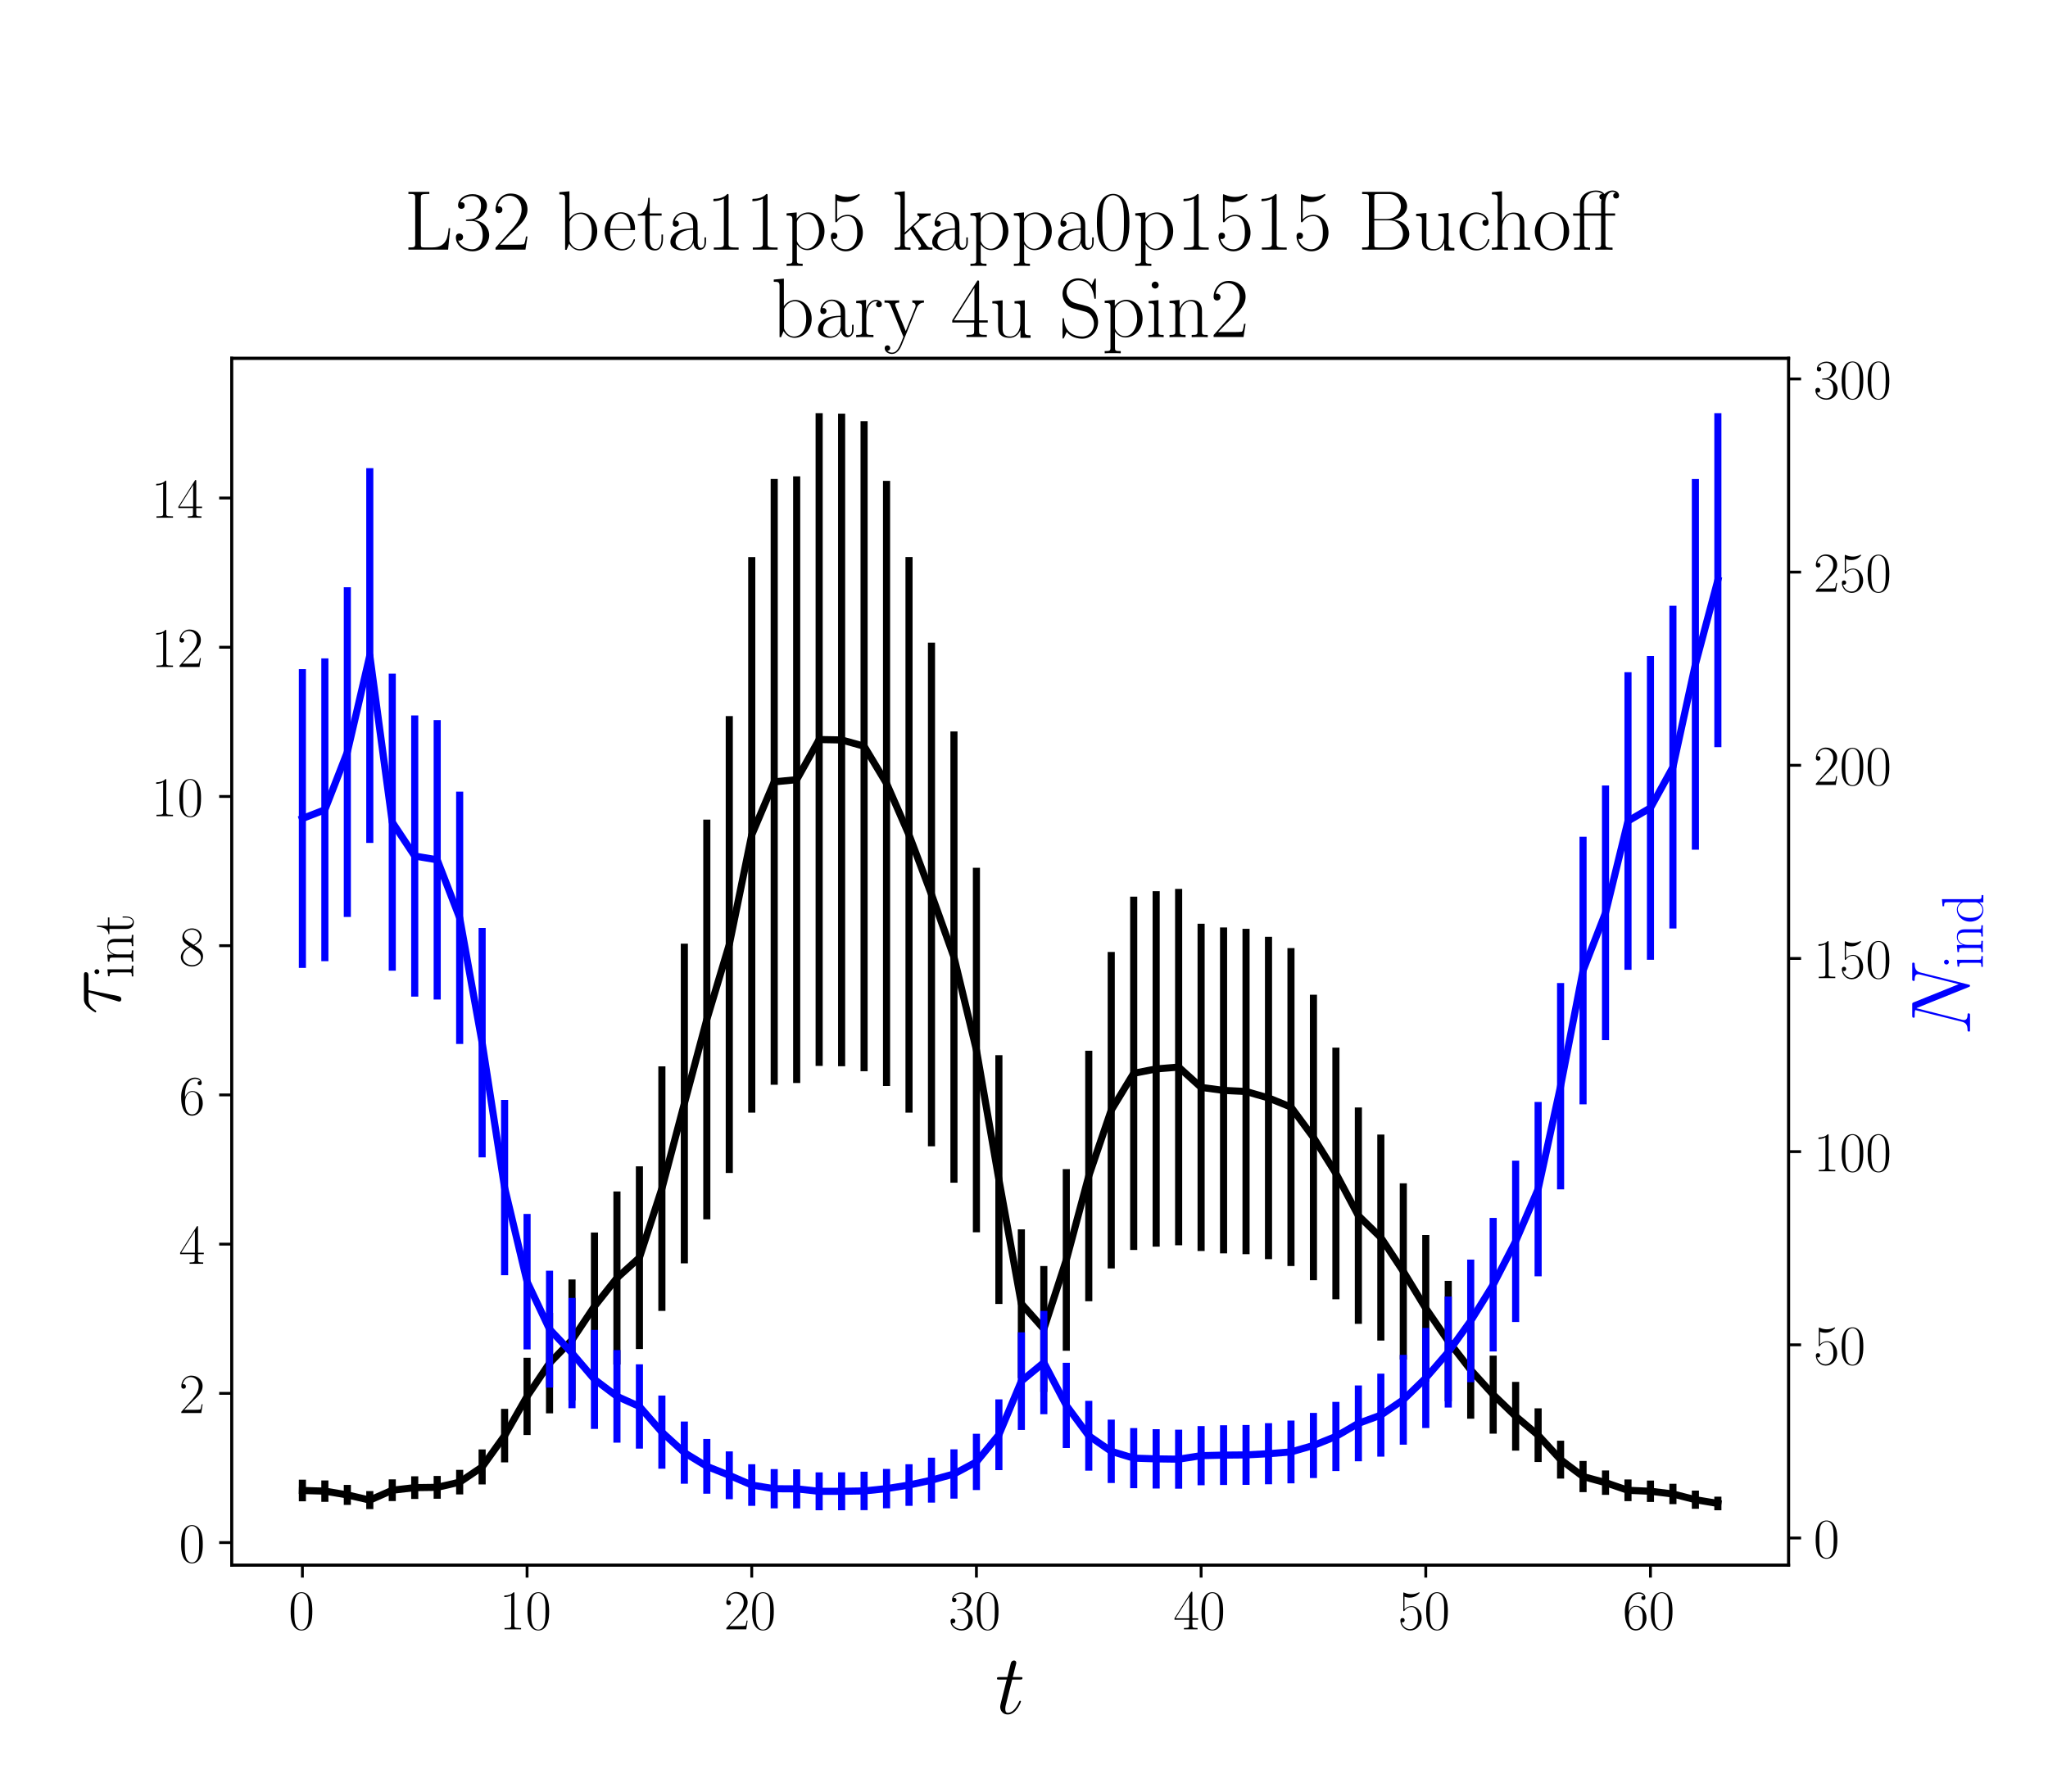 <?xml version="1.0" encoding="utf-8" standalone="no"?>
<!DOCTYPE svg PUBLIC "-//W3C//DTD SVG 1.1//EN"
  "http://www.w3.org/Graphics/SVG/1.1/DTD/svg11.dtd">
<!-- Created with matplotlib (https://matplotlib.org/) -->
<svg height="504pt" version="1.1" viewBox="0 0 576 504" width="576pt" xmlns="http://www.w3.org/2000/svg" xmlns:xlink="http://www.w3.org/1999/xlink">
 <defs>
  <style type="text/css">*{stroke-linecap:butt;stroke-linejoin:round;}</style>
 </defs>
 <g id="figure_1">
  <g id="patch_1">
   <path d="M 0 504 
L 576 504 
L 576 0 
L 0 0 
z
" style="fill:#ffffff;"/>
  </g>
  <g id="axes_1">
   <g id="patch_2">
    <path d="M 65.143 440.296 
L 503.053 440.296 
L 503.053 100.8 
L 65.143 100.8 
z
" style="fill:#ffffff;"/>
   </g>
   <g id="matplotlib.axis_1">
    <g id="xtick_1">
     <g id="line2d_1">
      <defs>
       <path d="M 0 0 
L 0 3.5 
" id="mac21e682f9" style="stroke:#000000;stroke-width:0.8;"/>
      </defs>
      <g>
       <use style="stroke:#000000;stroke-width:0.8;" x="85.048" xlink:href="#mac21e682f9" y="440.296"/>
      </g>
     </g>
     <g id="text_1">
      <!-- $\mathdefault{0}$ -->
      <g transform="translate(81.146 458.365)scale(0.16 -0.16)">
       <defs>
        <path d="M 42 31.641 
C 42 37.75 41.906 48.125 37.703 56.109 
C 34 63.109 28.094 65.594 22.906 65.594 
C 18.094 65.594 12 63.406 8.203 56.203 
C 4.203 48.719 3.797 39.438 3.797 31.641 
C 3.797 25.953 3.906 17.281 7 9.672 
C 11.297 -0.609 19 -2 22.906 -2 
C 27.5 -2 34.5 -0.109 38.594 9.375 
C 41.594 16.281 42 24.359 42 31.641 
z
M 22.906 -0.406 
C 16.5 -0.406 12.703 5.078 11.297 12.688 
C 10.203 18.562 10.203 27.156 10.203 32.75 
C 10.203 40.438 10.203 46.828 11.5 52.922 
C 13.406 61.391 19 64 22.906 64 
C 27 64 32.297 61.297 34.203 53.125 
C 35.5 47.438 35.594 40.734 35.594 32.75 
C 35.594 26.25 35.594 18.266 34.406 12.375 
C 32.297 1.484 26.406 -0.406 22.906 -0.406 
z
" id="CMR17-48"/>
       </defs>
       <use transform="scale(0.996)" xlink:href="#CMR17-48"/>
      </g>
     </g>
    </g>
    <g id="xtick_2">
     <g id="line2d_2">
      <g>
       <use style="stroke:#000000;stroke-width:0.8;" x="148.239" xlink:href="#mac21e682f9" y="440.296"/>
      </g>
     </g>
     <g id="text_2">
      <!-- $\mathdefault{10}$ -->
      <g transform="translate(140.435 458.365)scale(0.16 -0.16)">
       <defs>
        <path d="M 26.594 63.406 
C 26.594 65.5 26.5 65.5 25.094 65.5 
C 21.203 61.188 15.297 59.797 9.703 59.797 
C 9.406 59.797 8.906 59.797 8.797 59.5 
C 8.703 59.297 8.703 59.094 8.703 57 
C 11.797 57 17 57.594 21 59.984 
L 21 7.203 
C 21 3.688 20.797 2.5 12.203 2.5 
L 9.203 2.5 
L 9.203 0 
C 14 0 19 0 23.797 0 
C 28.594 0 33.594 0 38.406 0 
L 38.406 2.5 
L 35.406 2.5 
C 26.797 2.5 26.594 3.594 26.594 7.156 
z
" id="CMR17-49"/>
       </defs>
       <use transform="scale(0.996)" xlink:href="#CMR17-49"/>
       <use transform="translate(45.69 0)scale(0.996)" xlink:href="#CMR17-48"/>
      </g>
     </g>
    </g>
    <g id="xtick_3">
     <g id="line2d_3">
      <g>
       <use style="stroke:#000000;stroke-width:0.8;" x="211.429" xlink:href="#mac21e682f9" y="440.296"/>
      </g>
     </g>
     <g id="text_3">
      <!-- $\mathdefault{20}$ -->
      <g transform="translate(203.625 458.365)scale(0.16 -0.16)">
       <defs>
        <path d="M 41.703 15.453 
L 39.906 15.453 
C 38.906 8.375 38.094 7.172 37.703 6.562 
C 37.203 5.766 30 5.766 28.594 5.766 
L 9.406 5.766 
C 13 9.672 20 16.75 28.5 24.953 
C 34.594 30.734 41.703 37.531 41.703 47.422 
C 41.703 59.219 32.297 66 21.797 66 
C 10.797 66 4.094 56.312 4.094 47.344 
C 4.094 43.438 7 42.938 8.203 42.938 
C 9.203 42.938 12.203 43.547 12.203 47.031 
C 12.203 50.109 9.594 51 8.203 51 
C 7.594 51 7 50.906 6.594 50.703 
C 8.5 59.219 14.297 63.406 20.406 63.406 
C 29.094 63.406 34.797 56.516 34.797 47.422 
C 34.797 38.734 29.703 31.25 24 24.75 
L 4.094 2.281 
L 4.094 0 
L 39.297 0 
z
" id="CMR17-50"/>
       </defs>
       <use transform="scale(0.996)" xlink:href="#CMR17-50"/>
       <use transform="translate(45.69 0)scale(0.996)" xlink:href="#CMR17-48"/>
      </g>
     </g>
    </g>
    <g id="xtick_4">
     <g id="line2d_4">
      <g>
       <use style="stroke:#000000;stroke-width:0.8;" x="274.619" xlink:href="#mac21e682f9" y="440.296"/>
      </g>
     </g>
     <g id="text_4">
      <!-- $\mathdefault{30}$ -->
      <g transform="translate(266.815 458.365)scale(0.16 -0.16)">
       <defs>
        <path d="M 22.094 33.703 
C 31 33.703 34.906 25.969 34.906 17.031 
C 34.906 5 28.5 0.391 22.703 0.391 
C 17.406 0.391 8.797 3.031 6.094 10.828 
C 6.594 10.625 7.094 10.625 7.594 10.625 
C 10 10.625 11.797 12.219 11.797 14.812 
C 11.797 17.703 9.594 19 7.594 19 
C 5.906 19 3.297 18.203 3.297 14.469 
C 3.297 5.234 12.297 -2 22.906 -2 
C 34 -2 42.5 6.719 42.5 16.953 
C 42.5 26.672 34.5 33.703 25 34.797 
C 32.594 36.375 39.906 43.062 39.906 52.016 
C 39.906 59.688 32 65.297 23 65.297 
C 13.906 65.297 5.906 59.828 5.906 52.016 
C 5.906 48.594 8.5 48 9.797 48 
C 11.906 48 13.703 49.297 13.703 51.891 
C 13.703 54.469 11.906 55.766 9.797 55.766 
C 9.406 55.766 8.906 55.766 8.5 55.578 
C 11.406 61.859 19.297 63 22.797 63 
C 26.297 63 32.906 61.328 32.906 51.875 
C 32.906 49.109 32.5 44.188 29.094 39.844 
C 26.094 36 22.703 36 19.406 35.688 
C 18.906 35.688 16.594 35.453 16.203 35.453 
C 15.5 35.359 15.094 35.266 15.094 34.5 
C 15.094 33.797 15.203 33.703 17.203 33.703 
z
" id="CMR17-51"/>
       </defs>
       <use transform="scale(0.996)" xlink:href="#CMR17-51"/>
       <use transform="translate(45.69 0)scale(0.996)" xlink:href="#CMR17-48"/>
      </g>
     </g>
    </g>
    <g id="xtick_5">
     <g id="line2d_5">
      <g>
       <use style="stroke:#000000;stroke-width:0.8;" x="337.81" xlink:href="#mac21e682f9" y="440.296"/>
      </g>
     </g>
     <g id="text_5">
      <!-- $\mathdefault{40}$ -->
      <g transform="translate(330.006 458.365)scale(0.16 -0.16)">
       <defs>
        <path d="M 33.594 64.406 
C 33.594 66.5 33.5 66.5 31.703 66.5 
L 2 19.594 
L 2 17 
L 27.797 17 
L 27.797 7.141 
C 27.797 3.5 27.594 2.5 20.594 2.5 
L 18.703 2.5 
L 18.703 0 
C 21.906 0 27.297 0 30.703 0 
C 34.094 0 39.5 0 42.703 0 
L 42.703 2.5 
L 40.797 2.5 
C 33.797 2.5 33.594 3.5 33.594 7.141 
L 33.594 17 
L 43.797 17 
L 43.797 19.594 
L 33.594 19.594 
z
M 28.094 57.859 
L 28.094 19.594 
L 4 19.594 
z
" id="CMR17-52"/>
       </defs>
       <use transform="scale(0.996)" xlink:href="#CMR17-52"/>
       <use transform="translate(45.69 0)scale(0.996)" xlink:href="#CMR17-48"/>
      </g>
     </g>
    </g>
    <g id="xtick_6">
     <g id="line2d_6">
      <g>
       <use style="stroke:#000000;stroke-width:0.8;" x="401" xlink:href="#mac21e682f9" y="440.296"/>
      </g>
     </g>
     <g id="text_6">
      <!-- $\mathdefault{50}$ -->
      <g transform="translate(393.196 458.365)scale(0.16 -0.16)">
       <defs>
        <path d="M 11.406 57.688 
C 12.406 57.281 16.5 56 20.703 56 
C 30 56 35.094 61.109 38 64.062 
C 38 64.953 38 65.5 37.406 65.5 
C 37.297 65.5 37.094 65.5 36.297 65.047 
C 32.797 63.406 28.703 62.078 23.703 62.078 
C 20.703 62.078 16.203 62.484 11.297 64.672 
C 10.203 65.172 10 65.172 9.906 65.172 
C 9.406 65.172 9.297 65.062 9.297 63.078 
L 9.297 34.422 
C 9.297 32.641 9.297 32.141 10.297 32.141 
C 10.797 32.141 11 32.344 11.5 33.031 
C 14.703 37.516 19.094 39.406 24.094 39.406 
C 27.594 39.406 35.094 37.219 35.094 20.141 
C 35.094 16.953 35.094 11.172 32.094 6.578 
C 29.594 2.484 25.703 0.391 21.406 0.391 
C 14.797 0.391 8.094 5 6.297 12.719 
C 6.703 12.609 7.5 12.422 7.906 12.422 
C 9.203 12.422 11.703 13.125 11.703 16.219 
C 11.703 18.906 9.797 20 7.906 20 
C 5.594 20 4.094 18.594 4.094 15.797 
C 4.094 7.094 11 -2 21.594 -2 
C 31.906 -2 41.703 6.875 41.703 19.75 
C 41.703 31.719 33.906 41 24.203 41 
C 19.094 41 14.797 39.109 11.406 35.531 
z
" id="CMR17-53"/>
       </defs>
       <use transform="scale(0.996)" xlink:href="#CMR17-53"/>
       <use transform="translate(45.69 0)scale(0.996)" xlink:href="#CMR17-48"/>
      </g>
     </g>
    </g>
    <g id="xtick_7">
     <g id="line2d_7">
      <g>
       <use style="stroke:#000000;stroke-width:0.8;" x="464.191" xlink:href="#mac21e682f9" y="440.296"/>
      </g>
     </g>
     <g id="text_7">
      <!-- $\mathdefault{60}$ -->
      <g transform="translate(456.387 458.365)scale(0.16 -0.16)">
       <defs>
        <path d="M 10.594 34 
C 10.594 57.656 21.797 63 28.297 63 
C 30.406 63 35.5 62.641 37.5 59 
C 35.906 59 32.906 59 32.906 55.516 
C 32.906 52.828 35.094 51.922 36.5 51.922 
C 37.406 51.922 40.094 52.312 40.094 55.625 
C 40.094 61.781 35.094 65.297 28.203 65.297 
C 16.297 65.297 3.797 52.969 3.797 31 
C 3.797 3.953 15.094 -2 23.094 -2 
C 32.797 -2 42 6.672 42 20.047 
C 42 32.516 33.906 41.594 23.703 41.594 
C 17.594 41.594 13.094 37.609 10.594 30.625 
z
M 23.094 0.391 
C 10.797 0.391 10.797 18.75 10.797 22.438 
C 10.797 29.625 14.203 40 23.5 40 
C 25.203 40 30.094 40 33.406 33.125 
C 35.203 29.219 35.203 25.141 35.203 20.141 
C 35.203 14.75 35.203 10.781 33.094 6.781 
C 30.906 2.672 27.703 0.391 23.094 0.391 
z
" id="CMR17-54"/>
       </defs>
       <use transform="scale(0.996)" xlink:href="#CMR17-54"/>
       <use transform="translate(45.69 0)scale(0.996)" xlink:href="#CMR17-48"/>
      </g>
     </g>
    </g>
    <g id="text_8">
     <!-- $t$ -->
     <g transform="translate(279.871 482.069)scale(0.24 -0.24)">
      <defs>
       <path d="M 20.094 40.094 
L 29.297 40.094 
C 31.203 40.094 32.203 40.094 32.203 41.891 
C 32.203 43 31.594 43 29.594 43 
L 20.797 43 
L 24.5 57.688 
C 24.906 59.078 24.906 59.281 24.906 60 
C 24.906 61.609 23.594 62.5 22.297 62.5 
C 21.5 62.5 19.203 62.203 18.406 58.984 
L 14.5 43 
L 5.094 43 
C 3.094 43 2.203 43 2.203 41.094 
C 2.203 40.094 2.906 40.094 4.797 40.094 
L 13.703 40.094 
L 7.094 13.766 
C 6.297 10.281 6 9.281 6 7.984 
C 6 3.297 9.297 -1 14.906 -1 
C 25 -1 30.406 13.562 30.406 14.25 
C 30.406 14.859 30 15.156 29.406 15.156 
C 29.203 15.156 28.797 15.156 28.594 14.75 
C 28.5 14.656 28.406 14.547 27.703 12.953 
C 25.594 7.984 21 1 15.203 1 
C 12.203 1 12 3.5 12 5.688 
C 12 5.781 12 7.688 12.297 8.875 
z
" id="CMMI12-116"/>
      </defs>
      <use transform="scale(0.996)" xlink:href="#CMMI12-116"/>
     </g>
    </g>
   </g>
   <g id="matplotlib.axis_2">
    <g id="ytick_1">
     <g id="line2d_8">
      <defs>
       <path d="M 0 0 
L -3.5 0 
" id="m65b9761862" style="stroke:#000000;stroke-width:0.8;"/>
      </defs>
      <g>
       <use style="stroke:#000000;stroke-width:0.8;" x="65.143" xlink:href="#m65b9761862" y="433.951"/>
      </g>
     </g>
     <g id="text_9">
      <!-- $\mathdefault{0}$ -->
      <g transform="translate(50.339 439.486)scale(0.16 -0.16)">
       <use transform="scale(0.996)" xlink:href="#CMR17-48"/>
      </g>
     </g>
    </g>
    <g id="ytick_2">
     <g id="line2d_9">
      <g>
       <use style="stroke:#000000;stroke-width:0.8;" x="65.143" xlink:href="#m65b9761862" y="391.973"/>
      </g>
     </g>
     <g id="text_10">
      <!-- $\mathdefault{2}$ -->
      <g transform="translate(50.339 397.508)scale(0.16 -0.16)">
       <use transform="scale(0.996)" xlink:href="#CMR17-50"/>
      </g>
     </g>
    </g>
    <g id="ytick_3">
     <g id="line2d_10">
      <g>
       <use style="stroke:#000000;stroke-width:0.8;" x="65.143" xlink:href="#m65b9761862" y="349.995"/>
      </g>
     </g>
     <g id="text_11">
      <!-- $\mathdefault{4}$ -->
      <g transform="translate(50.339 355.53)scale(0.16 -0.16)">
       <use transform="scale(0.996)" xlink:href="#CMR17-52"/>
      </g>
     </g>
    </g>
    <g id="ytick_4">
     <g id="line2d_11">
      <g>
       <use style="stroke:#000000;stroke-width:0.8;" x="65.143" xlink:href="#m65b9761862" y="308.017"/>
      </g>
     </g>
     <g id="text_12">
      <!-- $\mathdefault{6}$ -->
      <g transform="translate(50.339 313.552)scale(0.16 -0.16)">
       <use transform="scale(0.996)" xlink:href="#CMR17-54"/>
      </g>
     </g>
    </g>
    <g id="ytick_5">
     <g id="line2d_12">
      <g>
       <use style="stroke:#000000;stroke-width:0.8;" x="65.143" xlink:href="#m65b9761862" y="266.039"/>
      </g>
     </g>
     <g id="text_13">
      <!-- $\mathdefault{8}$ -->
      <g transform="translate(50.339 271.573)scale(0.16 -0.16)">
       <defs>
        <path d="M 27.203 35.375 
C 33.5 38.547 39.906 43.328 39.906 50.984 
C 39.906 60.016 31.094 65.297 23 65.297 
C 13.906 65.297 5.906 58.734 5.906 49.688 
C 5.906 47.203 6.5 42.922 10.406 39.141 
C 11.406 38.156 15.594 35.172 18.297 33.281 
C 13.797 30.984 3.297 25.531 3.297 14.594 
C 3.297 4.359 13.094 -2 22.797 -2 
C 33.5 -2 42.5 5.656 42.5 15.781 
C 42.5 24.844 36.406 29.016 32.406 31.703 
z
M 14.094 44.094 
C 13.297 44.594 9.297 47.672 9.297 52.359 
C 9.297 58.422 15.594 63 22.797 63 
C 30.703 63 36.5 57.438 36.5 50.969 
C 36.5 41.703 26.094 36.422 25.594 36.422 
C 25.5 36.422 25.406 36.422 24.594 37.031 
z
M 32.5 23.734 
C 34 22.641 38.797 19.375 38.797 13.297 
C 38.797 5.953 31.406 0.391 23 0.391 
C 13.906 0.391 7 6.844 7 14.688 
C 7 22.547 13.094 29.094 20 32.188 
z
" id="CMR17-56"/>
       </defs>
       <use transform="scale(0.996)" xlink:href="#CMR17-56"/>
      </g>
     </g>
    </g>
    <g id="ytick_6">
     <g id="line2d_13">
      <g>
       <use style="stroke:#000000;stroke-width:0.8;" x="65.143" xlink:href="#m65b9761862" y="224.06"/>
      </g>
     </g>
     <g id="text_14">
      <!-- $\mathdefault{10}$ -->
      <g transform="translate(42.535 229.595)scale(0.16 -0.16)">
       <use transform="scale(0.996)" xlink:href="#CMR17-49"/>
       <use transform="translate(45.69 0)scale(0.996)" xlink:href="#CMR17-48"/>
      </g>
     </g>
    </g>
    <g id="ytick_7">
     <g id="line2d_14">
      <g>
       <use style="stroke:#000000;stroke-width:0.8;" x="65.143" xlink:href="#m65b9761862" y="182.082"/>
      </g>
     </g>
     <g id="text_15">
      <!-- $\mathdefault{12}$ -->
      <g transform="translate(42.535 187.617)scale(0.16 -0.16)">
       <use transform="scale(0.996)" xlink:href="#CMR17-49"/>
       <use transform="translate(45.69 0)scale(0.996)" xlink:href="#CMR17-50"/>
      </g>
     </g>
    </g>
    <g id="ytick_8">
     <g id="line2d_15">
      <g>
       <use style="stroke:#000000;stroke-width:0.8;" x="65.143" xlink:href="#m65b9761862" y="140.104"/>
      </g>
     </g>
     <g id="text_16">
      <!-- $\mathdefault{14}$ -->
      <g transform="translate(42.535 145.639)scale(0.16 -0.16)">
       <use transform="scale(0.996)" xlink:href="#CMR17-49"/>
       <use transform="translate(45.69 0)scale(0.996)" xlink:href="#CMR17-52"/>
      </g>
     </g>
    </g>
    <g id="text_17">
     <!-- $\tau_{\rm int}$ -->
     <g transform="translate(33.884 285.419)rotate(-90)scale(0.24 -0.24)">
      <defs>
       <path d="M 28.703 37.625 
L 45.297 37.625 
C 46.594 37.625 49.906 37.625 49.906 40.812 
C 49.906 43 48 43 46.203 43 
L 18.703 43 
C 16.406 43 13 43 8.406 38.125 
C 5.797 35.234 2.594 29.953 2.594 29.359 
C 2.594 28.766 3.094 28.562 3.703 28.562 
C 4.406 28.562 4.5 28.859 5 29.453 
C 10.203 37.625 15.406 37.625 17.906 37.625 
L 26.203 37.625 
L 15.797 3.484 
C 15.297 1.984 15.297 1.781 15.297 1.484 
C 15.297 0.391 16 -1 18 -1 
C 21.094 -1 21.594 1.688 21.906 3.172 
z
" id="CMMI12-28"/>
       <path d="M 15.5 61.078 
C 15.5 63.266 13.703 65.156 11.406 65.156 
C 9.203 65.156 7.297 63.375 7.297 61.078 
C 7.297 58.891 9.094 57 11.406 57 
C 13.594 57 15.5 58.797 15.5 61.078 
z
M 3.797 42.281 
L 3.797 39.703 
C 9.406 39.703 10.203 39.094 10.203 34.328 
L 10.203 6.672 
C 10.203 2.875 9.797 2.391 3.406 2.391 
L 3.406 -0.203 
C 5.797 0 10.094 0 12.594 0 
C 15 0 19.094 0 21.406 -0.203 
L 21.406 2.391 
C 15.5 2.391 15.297 2.984 15.297 6.562 
L 15.297 43.375 
z
" id="CMR17-105"/>
       <path d="M 41.5 30.203 
C 41.5 35.297 40.5 43.594 28.703 43.594 
C 20.797 43.594 16.703 37.5 15.203 33.5 
L 15.094 33.5 
L 15.094 43.594 
L 3.297 42.5 
L 3.297 39.906 
C 9.203 39.906 10.094 39.297 10.094 34.5 
L 10.094 6.688 
C 10.094 2.875 9.703 2.391 3.297 2.391 
L 3.297 -0.203 
C 5.703 0 10.094 0 12.703 0 
C 15.297 0 19.797 0 22.203 -0.203 
L 22.203 2.391 
C 15.797 2.391 15.406 2.781 15.406 6.688 
L 15.406 25.906 
C 15.406 35.109 21 42 28 42 
C 35.406 42 36.203 35.406 36.203 30.594 
L 36.203 6.688 
C 36.203 2.875 35.797 2.391 29.406 2.391 
L 29.406 -0.203 
C 31.797 0 36.203 0 38.797 0 
C 41.406 0 45.906 0 48.297 -0.203 
L 48.297 2.391 
C 41.906 2.391 41.5 2.781 41.5 6.688 
z
" id="CMR17-110"/>
       <path d="M 15.094 40 
L 29.094 40 
L 29.094 42.578 
L 15.094 42.578 
L 15.094 61 
L 13.297 61 
C 13.094 50.703 9.594 41.688 1.094 41.688 
L 1.094 40 
L 9.797 40 
L 9.797 12.047 
C 9.797 10.156 9.797 -1 21.406 -1 
C 27.297 -1 30.703 4.781 30.703 12.141 
L 30.703 17.812 
L 28.906 17.812 
L 28.906 12.234 
C 28.906 5.375 26.203 0.797 22 0.797 
C 19.094 0.797 15.094 2.781 15.094 11.844 
z
" id="CMR17-116"/>
      </defs>
      <use transform="scale(0.996)" xlink:href="#CMMI12-28"/>
      <use transform="translate(42.364 -14.944)scale(0.697)" xlink:href="#CMR17-105"/>
      <use transform="translate(59.773 -14.944)scale(0.697)" xlink:href="#CMR17-110"/>
      <use transform="translate(93.578 -14.944)scale(0.697)" xlink:href="#CMR17-116"/>
     </g>
    </g>
   </g>
   <g id="LineCollection_1">
    <path clip-path="url(#p332712fcf0)" d="M 85.048 422.341 
L 85.048 416.257 
" style="fill:none;stroke:#000000;stroke-width:2;"/>
    <path clip-path="url(#p332712fcf0)" d="M 91.367 422.485 
L 91.367 416.464 
" style="fill:none;stroke:#000000;stroke-width:2;"/>
    <path clip-path="url(#p332712fcf0)" d="M 97.686 423.352 
L 97.686 417.723 
" style="fill:none;stroke:#000000;stroke-width:2;"/>
    <path clip-path="url(#p332712fcf0)" d="M 104.005 424.542 
L 104.005 419.469 
" style="fill:none;stroke:#000000;stroke-width:2;"/>
    <path clip-path="url(#p332712fcf0)" d="M 110.324 422.28 
L 110.324 416.169 
" style="fill:none;stroke:#000000;stroke-width:2;"/>
    <path clip-path="url(#p332712fcf0)" d="M 116.643 421.68 
L 116.643 415.305 
" style="fill:none;stroke:#000000;stroke-width:2;"/>
    <path clip-path="url(#p332712fcf0)" d="M 122.962 421.61 
L 122.962 415.204 
" style="fill:none;stroke:#000000;stroke-width:2;"/>
    <path clip-path="url(#p332712fcf0)" d="M 129.281 420.411 
L 129.281 413.495 
" style="fill:none;stroke:#000000;stroke-width:2;"/>
    <path clip-path="url(#p332712fcf0)" d="M 135.6 417.598 
L 135.6 407.741 
" style="fill:none;stroke:#000000;stroke-width:2;"/>
    <path clip-path="url(#p332712fcf0)" d="M 141.92 411.391 
L 141.92 396.341 
" style="fill:none;stroke:#000000;stroke-width:2;"/>
    <path clip-path="url(#p332712fcf0)" d="M 148.239 403.693 
L 148.239 381.952 
" style="fill:none;stroke:#000000;stroke-width:2;"/>
    <path clip-path="url(#p332712fcf0)" d="M 154.558 397.597 
L 154.558 369.327 
" style="fill:none;stroke:#000000;stroke-width:2;"/>
    <path clip-path="url(#p332712fcf0)" d="M 160.877 393.949 
L 160.877 359.938 
" style="fill:none;stroke:#000000;stroke-width:2;"/>
    <path clip-path="url(#p332712fcf0)" d="M 167.196 388.227 
L 167.196 346.729 
" style="fill:none;stroke:#000000;stroke-width:2;"/>
    <path clip-path="url(#p332712fcf0)" d="M 173.515 383.859 
L 173.515 335.164 
" style="fill:none;stroke:#000000;stroke-width:2;"/>
    <path clip-path="url(#p332712fcf0)" d="M 179.834 379.499 
L 179.834 328.106 
" style="fill:none;stroke:#000000;stroke-width:2;"/>
    <path clip-path="url(#p332712fcf0)" d="M 186.153 368.773 
L 186.153 299.981 
" style="fill:none;stroke:#000000;stroke-width:2;"/>
    <path clip-path="url(#p332712fcf0)" d="M 192.472 355.407 
L 192.472 265.474 
" style="fill:none;stroke:#000000;stroke-width:2;"/>
    <path clip-path="url(#p332712fcf0)" d="M 198.791 343.018 
L 198.791 230.566 
" style="fill:none;stroke:#000000;stroke-width:2;"/>
    <path clip-path="url(#p332712fcf0)" d="M 205.11 329.979 
L 205.11 201.449 
" style="fill:none;stroke:#000000;stroke-width:2;"/>
    <path clip-path="url(#p332712fcf0)" d="M 211.429 313.009 
L 211.429 156.716 
" style="fill:none;stroke:#000000;stroke-width:2;"/>
    <path clip-path="url(#p332712fcf0)" d="M 217.748 305.152 
L 217.748 134.74 
" style="fill:none;stroke:#000000;stroke-width:2;"/>
    <path clip-path="url(#p332712fcf0)" d="M 224.067 304.661 
L 224.067 134.003 
" style="fill:none;stroke:#000000;stroke-width:2;"/>
    <path clip-path="url(#p332712fcf0)" d="M 230.386 299.861 
L 230.386 116.232 
" style="fill:none;stroke:#000000;stroke-width:2;"/>
    <path clip-path="url(#p332712fcf0)" d="M 236.705 299.951 
L 236.705 116.368 
" style="fill:none;stroke:#000000;stroke-width:2;"/>
    <path clip-path="url(#p332712fcf0)" d="M 243.024 301.344 
L 243.024 118.48 
" style="fill:none;stroke:#000000;stroke-width:2;"/>
    <path clip-path="url(#p332712fcf0)" d="M 249.343 305.508 
L 249.343 135.276 
" style="fill:none;stroke:#000000;stroke-width:2;"/>
    <path clip-path="url(#p332712fcf0)" d="M 255.662 313.003 
L 255.662 156.707 
" style="fill:none;stroke:#000000;stroke-width:2;"/>
    <path clip-path="url(#p332712fcf0)" d="M 261.981 322.468 
L 261.981 180.781 
" style="fill:none;stroke:#000000;stroke-width:2;"/>
    <path clip-path="url(#p332712fcf0)" d="M 268.3 332.714 
L 268.3 205.769 
" style="fill:none;stroke:#000000;stroke-width:2;"/>
    <path clip-path="url(#p332712fcf0)" d="M 274.619 346.653 
L 274.619 244.115 
" style="fill:none;stroke:#000000;stroke-width:2;"/>
    <path clip-path="url(#p332712fcf0)" d="M 280.938 366.83 
L 280.938 296.834 
" style="fill:none;stroke:#000000;stroke-width:2;"/>
    <path clip-path="url(#p332712fcf0)" d="M 287.258 387.667 
L 287.258 345.828 
" style="fill:none;stroke:#000000;stroke-width:2;"/>
    <path clip-path="url(#p332712fcf0)" d="M 293.577 391.554 
L 293.577 356.16 
" style="fill:none;stroke:#000000;stroke-width:2;"/>
    <path clip-path="url(#p332712fcf0)" d="M 299.896 379.993 
L 299.896 328.895 
" style="fill:none;stroke:#000000;stroke-width:2;"/>
    <path clip-path="url(#p332712fcf0)" d="M 306.215 366.054 
L 306.215 295.587 
" style="fill:none;stroke:#000000;stroke-width:2;"/>
    <path clip-path="url(#p332712fcf0)" d="M 312.534 356.827 
L 312.534 267.8 
" style="fill:none;stroke:#000000;stroke-width:2;"/>
    <path clip-path="url(#p332712fcf0)" d="M 318.853 351.63 
L 318.853 252.241 
" style="fill:none;stroke:#000000;stroke-width:2;"/>
    <path clip-path="url(#p332712fcf0)" d="M 325.172 350.702 
L 325.172 250.706 
" style="fill:none;stroke:#000000;stroke-width:2;"/>
    <path clip-path="url(#p332712fcf0)" d="M 331.491 350.312 
L 331.491 250.064 
" style="fill:none;stroke:#000000;stroke-width:2;"/>
    <path clip-path="url(#p332712fcf0)" d="M 337.81 351.928 
L 337.81 259.866 
" style="fill:none;stroke:#000000;stroke-width:2;"/>
    <path clip-path="url(#p332712fcf0)" d="M 344.129 352.581 
L 344.129 260.909 
" style="fill:none;stroke:#000000;stroke-width:2;"/>
    <path clip-path="url(#p332712fcf0)" d="M 350.448 352.819 
L 350.448 261.29 
" style="fill:none;stroke:#000000;stroke-width:2;"/>
    <path clip-path="url(#p332712fcf0)" d="M 356.767 354.209 
L 356.767 263.529 
" style="fill:none;stroke:#000000;stroke-width:2;"/>
    <path clip-path="url(#p332712fcf0)" d="M 363.086 356.16 
L 363.086 266.706 
" style="fill:none;stroke:#000000;stroke-width:2;"/>
    <path clip-path="url(#p332712fcf0)" d="M 369.405 360.144 
L 369.405 279.831 
" style="fill:none;stroke:#000000;stroke-width:2;"/>
    <path clip-path="url(#p332712fcf0)" d="M 375.724 365.506 
L 375.724 294.712 
" style="fill:none;stroke:#000000;stroke-width:2;"/>
    <path clip-path="url(#p332712fcf0)" d="M 382.043 372.419 
L 382.043 311.55 
" style="fill:none;stroke:#000000;stroke-width:2;"/>
    <path clip-path="url(#p332712fcf0)" d="M 388.362 377.116 
L 388.362 319.163 
" style="fill:none;stroke:#000000;stroke-width:2;"/>
    <path clip-path="url(#p332712fcf0)" d="M 394.681 382.466 
L 394.681 332.886 
" style="fill:none;stroke:#000000;stroke-width:2;"/>
    <path clip-path="url(#p332712fcf0)" d="M 401 388.667 
L 401 347.44 
" style="fill:none;stroke:#000000;stroke-width:2;"/>
    <path clip-path="url(#p332712fcf0)" d="M 407.319 394.191 
L 407.319 360.323 
" style="fill:none;stroke:#000000;stroke-width:2;"/>
    <path clip-path="url(#p332712fcf0)" d="M 413.638 399.105 
L 413.638 371.669 
" style="fill:none;stroke:#000000;stroke-width:2;"/>
    <path clip-path="url(#p332712fcf0)" d="M 419.957 403.301 
L 419.957 381.356 
" style="fill:none;stroke:#000000;stroke-width:2;"/>
    <path clip-path="url(#p332712fcf0)" d="M 426.276 408.08 
L 426.276 388.752 
" style="fill:none;stroke:#000000;stroke-width:2;"/>
    <path clip-path="url(#p332712fcf0)" d="M 432.596 411.285 
L 432.596 396.179 
" style="fill:none;stroke:#000000;stroke-width:2;"/>
    <path clip-path="url(#p332712fcf0)" d="M 438.915 415.945 
L 438.915 405.29 
" style="fill:none;stroke:#000000;stroke-width:2;"/>
    <path clip-path="url(#p332712fcf0)" d="M 445.234 419.754 
L 445.234 410.992 
" style="fill:none;stroke:#000000;stroke-width:2;"/>
    <path clip-path="url(#p332712fcf0)" d="M 451.553 420.524 
L 451.553 413.655 
" style="fill:none;stroke:#000000;stroke-width:2;"/>
    <path clip-path="url(#p332712fcf0)" d="M 457.872 422.3 
L 457.872 416.197 
" style="fill:none;stroke:#000000;stroke-width:2;"/>
    <path clip-path="url(#p332712fcf0)" d="M 464.191 422.516 
L 464.191 416.509 
" style="fill:none;stroke:#000000;stroke-width:2;"/>
    <path clip-path="url(#p332712fcf0)" d="M 470.51 423.139 
L 470.51 417.413 
" style="fill:none;stroke:#000000;stroke-width:2;"/>
    <path clip-path="url(#p332712fcf0)" d="M 476.829 424.444 
L 476.829 419.325 
" style="fill:none;stroke:#000000;stroke-width:2;"/>
    <path clip-path="url(#p332712fcf0)" d="M 483.148 424.864 
L 483.148 421.027 
" style="fill:none;stroke:#000000;stroke-width:2;"/>
   </g>
   <g id="line2d_16">
    <path clip-path="url(#p332712fcf0)" d="M 85.048 419.299 
L 91.367 419.475 
L 97.686 420.538 
L 104.005 422.006 
L 110.324 419.224 
L 116.643 418.493 
L 122.962 418.407 
L 129.281 416.953 
L 135.6 412.669 
L 141.92 403.866 
L 148.239 392.822 
L 154.558 383.462 
L 160.877 376.944 
L 167.196 367.478 
L 173.515 359.512 
L 179.834 353.802 
L 186.153 334.377 
L 192.472 310.44 
L 198.791 286.792 
L 205.11 265.714 
L 211.429 234.862 
L 217.748 219.946 
L 224.067 219.332 
L 230.386 208.046 
L 236.705 208.16 
L 243.024 209.912 
L 249.343 220.392 
L 255.662 234.855 
L 261.981 251.625 
L 268.3 269.241 
L 274.619 295.384 
L 280.938 331.832 
L 287.258 366.748 
L 293.577 373.857 
L 299.896 354.444 
L 306.215 330.821 
L 312.534 312.313 
L 318.853 301.935 
L 325.172 300.704 
L 331.491 300.188 
L 337.81 305.897 
L 344.129 306.745 
L 350.448 307.054 
L 356.767 308.869 
L 363.086 311.433 
L 369.405 319.987 
L 375.724 330.109 
L 382.043 341.985 
L 388.362 348.139 
L 394.681 357.676 
L 401 368.053 
L 407.319 377.257 
L 413.638 385.387 
L 419.957 392.328 
L 426.276 398.416 
L 432.596 403.732 
L 438.915 410.617 
L 445.234 415.373 
L 451.553 417.089 
L 457.872 419.248 
L 464.191 419.512 
L 470.51 420.276 
L 476.829 421.885 
L 483.148 422.945 
" style="fill:none;stroke:#000000;stroke-linecap:square;stroke-width:2;"/>
   </g>
   <g id="patch_3">
    <path d="M 65.143 440.296 
L 65.143 100.8 
" style="fill:none;stroke:#000000;stroke-linecap:square;stroke-linejoin:miter;stroke-width:0.8;"/>
   </g>
   <g id="patch_4">
    <path d="M 503.053 440.296 
L 503.053 100.8 
" style="fill:none;stroke:#000000;stroke-linecap:square;stroke-linejoin:miter;stroke-width:0.8;"/>
   </g>
   <g id="patch_5">
    <path d="M 65.143 440.296 
L 503.053 440.296 
" style="fill:none;stroke:#000000;stroke-linecap:square;stroke-linejoin:miter;stroke-width:0.8;"/>
   </g>
   <g id="patch_6">
    <path d="M 65.143 100.8 
L 503.053 100.8 
" style="fill:none;stroke:#000000;stroke-linecap:square;stroke-linejoin:miter;stroke-width:0.8;"/>
   </g>
  </g>
  <g id="axes_2">
   <g id="matplotlib.axis_3">
    <g id="ytick_9">
     <g id="line2d_17">
      <defs>
       <path d="M 0 0 
L 3.5 0 
" id="mb27fed728b" style="stroke:#000000;stroke-width:0.8;"/>
      </defs>
      <g>
       <use style="stroke:#000000;stroke-width:0.8;" x="503.053" xlink:href="#mb27fed728b" y="432.656"/>
      </g>
     </g>
     <g id="text_18">
      <!-- $\mathdefault{0}$ -->
      <g transform="translate(510.053 438.191)scale(0.16 -0.16)">
       <use transform="scale(0.996)" xlink:href="#CMR17-48"/>
      </g>
     </g>
    </g>
    <g id="ytick_10">
     <g id="line2d_18">
      <g>
       <use style="stroke:#000000;stroke-width:0.8;" x="503.053" xlink:href="#mb27fed728b" y="378.314"/>
      </g>
     </g>
     <g id="text_19">
      <!-- $\mathdefault{50}$ -->
      <g transform="translate(510.053 383.849)scale(0.16 -0.16)">
       <use transform="scale(0.996)" xlink:href="#CMR17-53"/>
       <use transform="translate(45.69 0)scale(0.996)" xlink:href="#CMR17-48"/>
      </g>
     </g>
    </g>
    <g id="ytick_11">
     <g id="line2d_19">
      <g>
       <use style="stroke:#000000;stroke-width:0.8;" x="503.053" xlink:href="#mb27fed728b" y="323.972"/>
      </g>
     </g>
     <g id="text_20">
      <!-- $\mathdefault{100}$ -->
      <g transform="translate(510.053 329.506)scale(0.16 -0.16)">
       <use transform="scale(0.996)" xlink:href="#CMR17-49"/>
       <use transform="translate(45.69 0)scale(0.996)" xlink:href="#CMR17-48"/>
       <use transform="translate(91.381 0)scale(0.996)" xlink:href="#CMR17-48"/>
      </g>
     </g>
    </g>
    <g id="ytick_12">
     <g id="line2d_20">
      <g>
       <use style="stroke:#000000;stroke-width:0.8;" x="503.053" xlink:href="#mb27fed728b" y="269.629"/>
      </g>
     </g>
     <g id="text_21">
      <!-- $\mathdefault{150}$ -->
      <g transform="translate(510.053 275.164)scale(0.16 -0.16)">
       <use transform="scale(0.996)" xlink:href="#CMR17-49"/>
       <use transform="translate(45.69 0)scale(0.996)" xlink:href="#CMR17-53"/>
       <use transform="translate(91.381 0)scale(0.996)" xlink:href="#CMR17-48"/>
      </g>
     </g>
    </g>
    <g id="ytick_13">
     <g id="line2d_21">
      <g>
       <use style="stroke:#000000;stroke-width:0.8;" x="503.053" xlink:href="#mb27fed728b" y="215.287"/>
      </g>
     </g>
     <g id="text_22">
      <!-- $\mathdefault{200}$ -->
      <g transform="translate(510.053 220.822)scale(0.16 -0.16)">
       <use transform="scale(0.996)" xlink:href="#CMR17-50"/>
       <use transform="translate(45.69 0)scale(0.996)" xlink:href="#CMR17-48"/>
       <use transform="translate(91.381 0)scale(0.996)" xlink:href="#CMR17-48"/>
      </g>
     </g>
    </g>
    <g id="ytick_14">
     <g id="line2d_22">
      <g>
       <use style="stroke:#000000;stroke-width:0.8;" x="503.053" xlink:href="#mb27fed728b" y="160.945"/>
      </g>
     </g>
     <g id="text_23">
      <!-- $\mathdefault{250}$ -->
      <g transform="translate(510.053 166.479)scale(0.16 -0.16)">
       <use transform="scale(0.996)" xlink:href="#CMR17-50"/>
       <use transform="translate(45.69 0)scale(0.996)" xlink:href="#CMR17-53"/>
       <use transform="translate(91.381 0)scale(0.996)" xlink:href="#CMR17-48"/>
      </g>
     </g>
    </g>
    <g id="ytick_15">
     <g id="line2d_23">
      <g>
       <use style="stroke:#000000;stroke-width:0.8;" x="503.053" xlink:href="#mb27fed728b" y="106.602"/>
      </g>
     </g>
     <g id="text_24">
      <!-- $\mathdefault{300}$ -->
      <g transform="translate(510.053 112.137)scale(0.16 -0.16)">
       <use transform="scale(0.996)" xlink:href="#CMR17-51"/>
       <use transform="translate(45.69 0)scale(0.996)" xlink:href="#CMR17-48"/>
       <use transform="translate(91.381 0)scale(0.996)" xlink:href="#CMR17-48"/>
      </g>
     </g>
    </g>
    <g id="text_25">
     <!-- $N_{\rm ind}$ -->
     <g style="fill:#0000ff;" transform="translate(554.069 291.302)rotate(-90)scale(0.24 -0.24)">
      <defs>
       <path d="M 74 57.781 
C 75.094 62.094 76.703 65.094 84.297 65.094 
C 84.594 65.094 85.797 65.094 85.797 66.859 
C 85.797 68 84.906 68 84.5 68 
C 82.5 68 77.406 68 75.406 68 
L 70.594 68 
C 69.203 68 67.406 68 66 68 
C 65.406 68 64.203 68 64.203 66.094 
C 64.203 65.094 65 65.094 65.703 65.094 
C 71.703 65.094 72.094 62.797 72.094 60.984 
C 72.094 60.094 72 59.781 71.703 58.391 
L 60.406 13.281 
L 39 66.391 
C 38.297 68 38.203 68 36 68 
L 23.797 68 
C 21.797 68 20.906 68 20.906 66.094 
C 20.906 65.094 21.594 65.094 23.5 65.094 
C 24 65.094 29.906 65.094 29.906 64.297 
C 29.906 64.094 29.703 63.297 29.594 63 
L 16.297 9.922 
C 15.094 5 12.703 2.906 6.094 2.906 
C 5.594 2.906 4.594 2.906 4.594 1.047 
C 4.594 0 5.594 0 5.906 0 
C 7.906 0 13 0 15 0 
L 19.797 0 
C 21.203 0 22.906 0 24.297 0 
C 25 0 26.094 0 26.094 1.906 
C 26.094 2.812 25.094 2.906 24.703 2.906 
C 21.406 2.906 18.203 3.5 18.203 7.094 
C 18.203 7.891 18.406 8.781 18.594 9.578 
L 32.094 63 
C 32.703 62 32.703 61.812 33.094 60.906 
L 56.906 1.797 
C 57.406 0.594 57.594 0 58.5 0 
C 59.5 0 59.594 0.297 60 2 
z
" id="CMMI12-78"/>
       <path d="M 29.203 67.594 
L 29.203 65 
C 35.094 65 36 64.406 36 59.688 
L 36 36.641 
C 35.594 37.141 31.5 43.594 23.406 43.594 
C 13.203 43.594 3.297 34.5 3.297 21.312 
C 3.297 8.203 12.594 -1 22.406 -1 
C 30.906 -1 35.297 5.266 35.797 5.938 
L 35.797 -0.984 
L 47.906 -0.984 
L 47.906 2 
C 42 2 41.094 2.594 41.094 7.391 
L 41.094 68.688 
z
M 35.797 11.797 
C 35.797 8.797 34 6.094 31.703 4.094 
C 28.297 1.094 24.906 0.594 23 0.594 
C 20.094 0.594 9.703 2.094 9.703 21.188 
C 9.703 40.812 21.297 42 23.906 42 
C 28.5 42 32.203 39.406 34.5 35.797 
C 35.797 33.703 35.797 33.406 35.797 31.609 
z
" id="CMR17-100"/>
      </defs>
      <use transform="scale(0.996)" xlink:href="#CMMI12-78"/>
      <use transform="translate(78.115 -14.944)scale(0.697)" xlink:href="#CMR17-105"/>
      <use transform="translate(95.525 -14.944)scale(0.697)" xlink:href="#CMR17-110"/>
      <use transform="translate(131.151 -14.944)scale(0.697)" xlink:href="#CMR17-100"/>
     </g>
    </g>
   </g>
   <g id="LineCollection_2">
    <path clip-path="url(#p332712fcf0)" d="M 85.048 272.284 
L 85.048 188.242 
" style="fill:none;stroke:#0000ff;stroke-width:2;"/>
    <path clip-path="url(#p332712fcf0)" d="M 91.367 270.401 
L 91.367 185.212 
" style="fill:none;stroke:#0000ff;stroke-width:2;"/>
    <path clip-path="url(#p332712fcf0)" d="M 97.686 257.956 
L 97.686 165.192 
" style="fill:none;stroke:#0000ff;stroke-width:2;"/>
    <path clip-path="url(#p332712fcf0)" d="M 104.005 237.12 
L 104.005 131.691 
" style="fill:none;stroke:#0000ff;stroke-width:2;"/>
    <path clip-path="url(#p332712fcf0)" d="M 110.324 273.071 
L 110.324 189.508 
" style="fill:none;stroke:#0000ff;stroke-width:2;"/>
    <path clip-path="url(#p332712fcf0)" d="M 116.643 280.372 
L 116.643 201.26 
" style="fill:none;stroke:#0000ff;stroke-width:2;"/>
    <path clip-path="url(#p332712fcf0)" d="M 122.962 281.183 
L 122.962 202.566 
" style="fill:none;stroke:#0000ff;stroke-width:2;"/>
    <path clip-path="url(#p332712fcf0)" d="M 129.281 293.685 
L 129.281 222.701 
" style="fill:none;stroke:#0000ff;stroke-width:2;"/>
    <path clip-path="url(#p332712fcf0)" d="M 135.6 325.581 
L 135.6 261.04 
" style="fill:none;stroke:#0000ff;stroke-width:2;"/>
    <path clip-path="url(#p332712fcf0)" d="M 141.92 358.74 
L 141.92 309.43 
" style="fill:none;stroke:#0000ff;stroke-width:2;"/>
    <path clip-path="url(#p332712fcf0)" d="M 148.239 379.609 
L 148.239 341.496 
" style="fill:none;stroke:#0000ff;stroke-width:2;"/>
    <path clip-path="url(#p332712fcf0)" d="M 154.558 390.364 
L 154.558 357.476 
" style="fill:none;stroke:#0000ff;stroke-width:2;"/>
    <path clip-path="url(#p332712fcf0)" d="M 160.877 396.154 
L 160.877 365.118 
" style="fill:none;stroke:#0000ff;stroke-width:2;"/>
    <path clip-path="url(#p332712fcf0)" d="M 167.196 401.969 
L 167.196 374.118 
" style="fill:none;stroke:#0000ff;stroke-width:2;"/>
    <path clip-path="url(#p332712fcf0)" d="M 173.515 405.848 
L 173.515 379.788 
" style="fill:none;stroke:#0000ff;stroke-width:2;"/>
    <path clip-path="url(#p332712fcf0)" d="M 179.834 407.518 
L 179.834 383.793 
" style="fill:none;stroke:#0000ff;stroke-width:2;"/>
    <path clip-path="url(#p332712fcf0)" d="M 186.153 413.162 
L 186.153 392.586 
" style="fill:none;stroke:#0000ff;stroke-width:2;"/>
    <path clip-path="url(#p332712fcf0)" d="M 192.472 417.387 
L 192.472 399.904 
" style="fill:none;stroke:#0000ff;stroke-width:2;"/>
    <path clip-path="url(#p332712fcf0)" d="M 198.791 420.204 
L 198.791 404.805 
" style="fill:none;stroke:#0000ff;stroke-width:2;"/>
    <path clip-path="url(#p332712fcf0)" d="M 205.11 421.762 
L 205.11 408.296 
" style="fill:none;stroke:#0000ff;stroke-width:2;"/>
    <path clip-path="url(#p332712fcf0)" d="M 211.429 423.607 
L 211.429 411.914 
" style="fill:none;stroke:#0000ff;stroke-width:2;"/>
    <path clip-path="url(#p332712fcf0)" d="M 217.748 424.316 
L 217.748 413.282 
" style="fill:none;stroke:#0000ff;stroke-width:2;"/>
    <path clip-path="url(#p332712fcf0)" d="M 224.067 424.332 
L 224.067 413.345 
" style="fill:none;stroke:#0000ff;stroke-width:2;"/>
    <path clip-path="url(#p332712fcf0)" d="M 230.386 424.864 
L 230.386 414.193 
" style="fill:none;stroke:#0000ff;stroke-width:2;"/>
    <path clip-path="url(#p332712fcf0)" d="M 236.705 424.862 
L 236.705 414.183 
" style="fill:none;stroke:#0000ff;stroke-width:2;"/>
    <path clip-path="url(#p332712fcf0)" d="M 243.024 424.821 
L 243.024 414.017 
" style="fill:none;stroke:#0000ff;stroke-width:2;"/>
    <path clip-path="url(#p332712fcf0)" d="M 249.343 424.304 
L 249.343 413.235 
" style="fill:none;stroke:#0000ff;stroke-width:2;"/>
    <path clip-path="url(#p332712fcf0)" d="M 255.662 423.608 
L 255.662 411.915 
" style="fill:none;stroke:#0000ff;stroke-width:2;"/>
    <path clip-path="url(#p332712fcf0)" d="M 261.981 422.711 
L 261.981 410.071 
" style="fill:none;stroke:#0000ff;stroke-width:2;"/>
    <path clip-path="url(#p332712fcf0)" d="M 268.3 421.59 
L 268.3 407.713 
" style="fill:none;stroke:#0000ff;stroke-width:2;"/>
    <path clip-path="url(#p332712fcf0)" d="M 274.619 419.173 
L 274.619 403.336 
" style="fill:none;stroke:#0000ff;stroke-width:2;"/>
    <path clip-path="url(#p332712fcf0)" d="M 280.938 413.569 
L 280.938 393.664 
" style="fill:none;stroke:#0000ff;stroke-width:2;"/>
    <path clip-path="url(#p332712fcf0)" d="M 287.258 402.265 
L 287.258 374.792 
" style="fill:none;stroke:#0000ff;stroke-width:2;"/>
    <path clip-path="url(#p332712fcf0)" d="M 293.577 397.84 
L 293.577 368.775 
" style="fill:none;stroke:#0000ff;stroke-width:2;"/>
    <path clip-path="url(#p332712fcf0)" d="M 299.896 407.343 
L 299.896 383.371 
" style="fill:none;stroke:#0000ff;stroke-width:2;"/>
    <path clip-path="url(#p332712fcf0)" d="M 306.215 413.725 
L 306.215 394.077 
" style="fill:none;stroke:#0000ff;stroke-width:2;"/>
    <path clip-path="url(#p332712fcf0)" d="M 312.534 417.198 
L 312.534 399.354 
" style="fill:none;stroke:#0000ff;stroke-width:2;"/>
    <path clip-path="url(#p332712fcf0)" d="M 318.853 418.648 
L 318.853 401.737 
" style="fill:none;stroke:#0000ff;stroke-width:2;"/>
    <path clip-path="url(#p332712fcf0)" d="M 325.172 418.751 
L 325.172 402.049 
" style="fill:none;stroke:#0000ff;stroke-width:2;"/>
    <path clip-path="url(#p332712fcf0)" d="M 331.491 418.794 
L 331.491 402.179 
" style="fill:none;stroke:#0000ff;stroke-width:2;"/>
    <path clip-path="url(#p332712fcf0)" d="M 337.81 417.822 
L 337.81 401.173 
" style="fill:none;stroke:#0000ff;stroke-width:2;"/>
    <path clip-path="url(#p332712fcf0)" d="M 344.129 417.744 
L 344.129 400.943 
" style="fill:none;stroke:#0000ff;stroke-width:2;"/>
    <path clip-path="url(#p332712fcf0)" d="M 350.448 417.715 
L 350.448 400.858 
" style="fill:none;stroke:#0000ff;stroke-width:2;"/>
    <path clip-path="url(#p332712fcf0)" d="M 356.767 417.541 
L 356.767 400.353 
" style="fill:none;stroke:#0000ff;stroke-width:2;"/>
    <path clip-path="url(#p332712fcf0)" d="M 363.086 417.288 
L 363.086 399.615 
" style="fill:none;stroke:#0000ff;stroke-width:2;"/>
    <path clip-path="url(#p332712fcf0)" d="M 369.405 415.803 
L 369.405 397.465 
" style="fill:none;stroke:#0000ff;stroke-width:2;"/>
    <path clip-path="url(#p332712fcf0)" d="M 375.724 413.833 
L 375.724 394.363 
" style="fill:none;stroke:#0000ff;stroke-width:2;"/>
    <path clip-path="url(#p332712fcf0)" d="M 382.043 411.081 
L 382.043 389.739 
" style="fill:none;stroke:#0000ff;stroke-width:2;"/>
    <path clip-path="url(#p332712fcf0)" d="M 388.362 409.767 
L 388.362 386.428 
" style="fill:none;stroke:#0000ff;stroke-width:2;"/>
    <path clip-path="url(#p332712fcf0)" d="M 394.681 406.413 
L 394.681 381.14 
" style="fill:none;stroke:#0000ff;stroke-width:2;"/>
    <path clip-path="url(#p332712fcf0)" d="M 401 401.731 
L 401 373.577 
" style="fill:none;stroke:#0000ff;stroke-width:2;"/>
    <path clip-path="url(#p332712fcf0)" d="M 407.319 395.972 
L 407.319 364.725 
" style="fill:none;stroke:#0000ff;stroke-width:2;"/>
    <path clip-path="url(#p332712fcf0)" d="M 413.638 388.84 
L 413.638 354.343 
" style="fill:none;stroke:#0000ff;stroke-width:2;"/>
    <path clip-path="url(#p332712fcf0)" d="M 419.957 380.19 
L 419.957 342.626 
" style="fill:none;stroke:#0000ff;stroke-width:2;"/>
    <path clip-path="url(#p332712fcf0)" d="M 426.276 371.897 
L 426.276 326.508 
" style="fill:none;stroke:#0000ff;stroke-width:2;"/>
    <path clip-path="url(#p332712fcf0)" d="M 432.596 359.049 
L 432.596 309.996 
" style="fill:none;stroke:#0000ff;stroke-width:2;"/>
    <path clip-path="url(#p332712fcf0)" d="M 438.915 334.582 
L 438.915 276.548 
" style="fill:none;stroke:#0000ff;stroke-width:2;"/>
    <path clip-path="url(#p332712fcf0)" d="M 445.234 310.674 
L 445.234 235.387 
" style="fill:none;stroke:#0000ff;stroke-width:2;"/>
    <path clip-path="url(#p332712fcf0)" d="M 451.553 292.608 
L 451.553 220.965 
" style="fill:none;stroke:#0000ff;stroke-width:2;"/>
    <path clip-path="url(#p332712fcf0)" d="M 457.872 272.819 
L 457.872 189.104 
" style="fill:none;stroke:#0000ff;stroke-width:2;"/>
    <path clip-path="url(#p332712fcf0)" d="M 464.191 269.991 
L 464.191 184.553 
" style="fill:none;stroke:#0000ff;stroke-width:2;"/>
    <path clip-path="url(#p332712fcf0)" d="M 470.51 261.196 
L 470.51 170.403 
" style="fill:none;stroke:#0000ff;stroke-width:2;"/>
    <path clip-path="url(#p332712fcf0)" d="M 476.829 239.03 
L 476.829 134.761 
" style="fill:none;stroke:#0000ff;stroke-width:2;"/>
    <path clip-path="url(#p332712fcf0)" d="M 483.148 210.183 
L 483.148 116.232 
" style="fill:none;stroke:#0000ff;stroke-width:2;"/>
   </g>
   <g id="line2d_24">
    <path clip-path="url(#p332712fcf0)" d="M 85.048 230.263 
L 91.367 227.807 
L 97.686 211.574 
L 104.005 184.405 
L 110.324 231.29 
L 116.643 240.816 
L 122.962 241.875 
L 129.281 258.193 
L 135.6 293.31 
L 141.92 334.085 
L 148.239 360.552 
L 154.558 373.92 
L 160.877 380.636 
L 167.196 388.043 
L 173.515 392.818 
L 179.834 395.656 
L 186.153 402.874 
L 192.472 408.646 
L 198.791 412.504 
L 205.11 415.029 
L 211.429 417.761 
L 217.748 418.799 
L 224.067 418.838 
L 230.386 419.529 
L 236.705 419.522 
L 243.024 419.419 
L 249.343 418.77 
L 255.662 417.761 
L 261.981 416.391 
L 268.3 414.652 
L 274.619 411.255 
L 280.938 403.616 
L 287.258 388.528 
L 293.577 383.308 
L 299.896 395.357 
L 306.215 403.901 
L 312.534 408.276 
L 318.853 410.193 
L 325.172 410.4 
L 331.491 410.486 
L 337.81 409.498 
L 344.129 409.343 
L 350.448 409.286 
L 356.767 408.947 
L 363.086 408.451 
L 369.405 406.634 
L 375.724 404.098 
L 382.043 400.41 
L 388.362 398.098 
L 394.681 393.777 
L 401 387.654 
L 407.319 380.348 
L 413.638 371.592 
L 419.957 361.408 
L 426.276 349.203 
L 432.596 334.523 
L 438.915 305.565 
L 445.234 273.03 
L 451.553 256.787 
L 457.872 230.961 
L 464.191 227.272 
L 470.51 215.8 
L 476.829 186.895 
L 483.148 163.207 
" style="fill:none;stroke:#0000ff;stroke-linecap:square;stroke-width:2;"/>
   </g>
   <g id="patch_7">
    <path d="M 65.143 440.296 
L 65.143 100.8 
" style="fill:none;stroke:#000000;stroke-linecap:square;stroke-linejoin:miter;stroke-width:0.8;"/>
   </g>
   <g id="patch_8">
    <path d="M 503.053 440.296 
L 503.053 100.8 
" style="fill:none;stroke:#000000;stroke-linecap:square;stroke-linejoin:miter;stroke-width:0.8;"/>
   </g>
   <g id="patch_9">
    <path d="M 65.143 440.296 
L 503.053 440.296 
" style="fill:none;stroke:#000000;stroke-linecap:square;stroke-linejoin:miter;stroke-width:0.8;"/>
   </g>
   <g id="patch_10">
    <path d="M 65.143 100.8 
L 503.053 100.8 
" style="fill:none;stroke:#000000;stroke-linecap:square;stroke-linejoin:miter;stroke-width:0.8;"/>
   </g>
   <g id="text_26">
    <!-- L32 beta11p5 kappa0p1515 Buchoff -->
    <g transform="translate(113.648 70.224)scale(0.24 -0.24)">
     <defs>
      <path d="M 54.203 25.234 
L 52.406 25.234 
C 51.594 15.359 50.297 2.594 33.203 2.594 
L 23.906 2.594 
C 19.906 2.594 19.703 3.078 19.703 6.469 
L 19.703 60.906 
C 19.703 64.516 19.906 65.5 27.5 65.5 
L 29.703 65.5 
L 29.703 68 
C 25.594 68 20.797 68 16.703 68 
C 13.594 68 8 68 5.094 68 
L 5.094 65.5 
C 12 65.5 13.094 65.5 13.094 61.016 
L 13.094 7.062 
C 13.094 2.594 12 2.594 5.094 2.594 
L 5.094 0 
L 51.797 0 
z
" id="CMR17-76"/>
      <path d="M 15 68.688 
L 3.094 67.594 
L 3.094 65 
C 9 65 9.906 64.406 9.906 59.641 
L 9.906 -0.203 
L 11.703 -0.203 
L 14.594 6.891 
C 17.5 2.203 21.797 -1 27.594 -1 
C 37.594 -1 47.703 7.812 47.703 21.406 
C 47.703 34.188 38.703 43.594 28.594 43.594 
C 22.406 43.594 18 40.297 15 36.406 
z
M 15.203 31.312 
C 15.203 33.094 15.203 33.406 16.594 35.5 
C 20.5 41.516 26.094 42 28 42 
C 31 42 41.297 40.391 41.297 21.5 
C 41.297 1.688 29.5 0.594 27.094 0.594 
C 24 0.594 19.5 1.781 16.297 7.594 
C 15.203 9.5 15.203 9.703 15.203 11.484 
z
" id="CMR17-98"/>
      <path d="M 38.094 23 
C 38.5 23.406 38.5 23.609 38.5 24.625 
C 38.5 34.969 33.094 44 21.703 44 
C 11.094 44 2.703 33.891 2.703 21.609 
C 2.703 8.609 12.203 -1 22.797 -1 
C 34 -1 38.406 9.484 38.406 11.562 
C 38.406 12.25 37.797 12.25 37.594 12.25 
C 36.906 12.25 36.797 12.047 36.406 10.875 
C 34.203 4.141 28.703 0.797 23.5 0.797 
C 19.203 0.797 14.906 3.172 12.203 7.5 
C 9.094 12.547 9.094 18.375 9.094 23 
z
M 9.203 24.5 
C 9.906 39.141 17.594 42.406 21.594 42.406 
C 28.406 42.406 33 35.891 33.094 24.5 
z
" id="CMR17-101"/>
      <path d="M 36 25.828 
C 36 32.375 36 35.844 31.797 39.734 
C 28.094 43 23.797 44 20.406 44 
C 12.5 44 6.797 37.609 6.797 30.797 
C 6.797 27 9.797 27 10.406 27 
C 11.703 27 14 27.781 14 30.531 
C 14 33 12.094 34.078 10.406 34.078 
C 10 34.078 9.5 33.969 9.203 33.875 
C 11.297 40.5 16.703 42.406 20.203 42.406 
C 25.203 42.406 30.703 37.953 30.703 29.453 
L 30.703 25 
C 24.797 25 17.703 24.203 12.094 21.203 
C 5.797 17.703 4 12.703 4 8.906 
C 4 1.203 13 -1 18.297 -1 
C 23.797 -1 28.906 2.172 31.094 7.984 
C 31.297 3.641 34.094 -0.281 38.5 -0.281 
C 40.594 -0.281 45.906 1.094 45.906 8.859 
L 45.906 14.375 
L 44.094 14.375 
L 44.094 8.781 
C 44.094 2.781 41.406 2 40.094 2 
C 36 2 36 7.156 36 11.531 
z
M 30.703 13.594 
C 30.703 4.953 24.5 0.594 19 0.594 
C 14 0.594 10.094 4.297 10.094 8.906 
C 10.094 11.891 11.406 17.188 17.203 20.391 
C 22 23.094 27.5 23.5 30.703 23.5 
z
" id="CMR17-97"/>
      <path d="M 22 -16.609 
C 15.594 -16.609 15.203 -16.203 15.203 -12.328 
L 15.203 6.281 
C 18.094 2.094 22.297 -0.594 27.594 -0.594 
C 37.594 -0.594 47.703 8.172 47.703 21.688 
C 47.703 34.234 39 43.781 28.703 43.781 
C 22.703 43.781 17.797 40.5 15 36.531 
L 15 43.781 
L 3.094 42.688 
L 3.094 40.109 
C 9 40.109 9.906 39.5 9.906 34.734 
L 9.906 -12.328 
C 9.906 -16.109 9.5 -16.609 3.094 -16.609 
L 3.094 -19.188 
C 5.5 -19 9.906 -19 12.5 -19 
C 15.094 -19 19.594 -19 22 -19.188 
z
M 15.203 31.438 
C 15.203 32.844 15.203 34.922 19.094 38.609 
C 19.594 39.016 23 42 28 42 
C 35.297 42 41.297 32.938 41.297 21.594 
C 41.297 10.25 34.906 1 27 1 
C 23.406 1 19.5 2.688 16.5 7.375 
C 15.203 9.562 15.203 10.156 15.203 11.75 
z
" id="CMR17-112"/>
      <path d="M 26.094 26.141 
C 26 26.344 25.5 26.938 25.5 27.234 
C 25.5 27.438 32.594 33.922 33.5 34.719 
C 39.203 39.5 42.797 40 45.406 40 
L 45.406 42.703 
C 44.797 42.703 44.594 42.703 44.5 42.5 
L 39.594 42.5 
C 36.797 42.5 32.5 42.5 29.797 42.703 
L 29.797 40.094 
C 31.203 39.984 32.203 39.188 32.203 37.797 
C 32.203 35.797 30.203 33.906 30.094 33.906 
L 15 20.141 
L 15 68.688 
L 3.094 67.594 
L 3.094 65 
C 9 65 9.906 64.406 9.906 59.641 
L 9.906 6.656 
C 9.906 2.875 9.5 2.391 3.094 2.391 
L 3.094 -0.203 
C 5.5 0 9.906 0 12.406 0 
C 14.906 0 19.297 0 21.703 -0.203 
L 21.703 2.391 
C 15.297 2.391 14.906 2.781 14.906 6.688 
L 14.906 17.656 
L 21.797 23.938 
L 31.906 8.969 
C 33.094 7.172 34.094 5.766 34.094 4.469 
C 34.094 2.688 32.297 2.391 31.094 2.391 
L 31.094 -0.203 
C 33.5 0 37.797 0 40.297 0 
C 42.094 0 45.797 0 47.5 0 
L 47.5 2.391 
C 42.797 2.391 41.703 3.281 38.703 7.672 
z
" id="CMR17-107"/>
      <path d="M 5.203 68 
L 5.203 65.406 
C 12.094 65.406 13.203 65.406 13.203 60.938 
L 13.203 7.062 
C 13.203 2.594 12.094 2.594 5.203 2.594 
L 5.203 0 
L 39.594 0 
C 52.406 0 60.703 9.109 60.703 18.188 
C 60.703 27.203 52.5 34.891 41.797 34.891 
C 51.406 36.812 58.094 43.297 58.094 51 
C 58.094 59.406 49.906 68 37 68 
z
M 19.5 36 
L 19.5 61.516 
C 19.5 64.922 19.703 65.406 23.703 65.406 
L 36.5 65.406 
C 46.406 65.406 50.797 57.406 50.797 51.203 
C 50.797 43.609 44.703 36 33.906 36 
z
M 23.703 2.594 
C 19.703 2.594 19.5 3.078 19.5 6.453 
L 19.5 34.406 
L 38 34.406 
C 48.297 34.406 53.297 25.391 53.297 18.156 
C 53.297 10.922 47.594 2.594 36.703 2.594 
z
" id="CMR17-66"/>
      <path d="M 29.406 42.078 
L 29.406 39.5 
C 35.297 39.5 36.203 38.891 36.203 34.156 
L 36.203 16.125 
C 36.203 7.812 31.703 0.594 24.297 0.594 
C 16.094 0.594 15.406 5.438 15.406 10.594 
L 15.406 43.172 
L 3.297 42.078 
L 3.297 39.5 
C 7.297 39.5 10 39.5 10.094 35.531 
L 10.094 16.531 
C 10.094 9.891 10.094 5.641 12.703 2.859 
C 14 1.578 16.5 -1 23.703 -1 
C 32.203 -1 35.5 5.891 36.297 7.906 
L 36.406 7.906 
L 36.406 -0.984 
L 48.297 -0.984 
L 48.297 2 
C 42.406 2 41.5 2.594 41.5 7.391 
L 41.5 43.172 
z
" id="CMR17-117"/>
      <path d="M 34.906 35 
C 33 35 30.203 35 30.203 31.516 
C 30.203 28.719 32.5 27.922 33.797 27.922 
C 34.5 27.922 37.406 28.234 37.406 31.625 
C 37.406 38.547 30.594 43.797 22.906 43.797 
C 12.297 43.797 3.297 34.031 3.297 21.297 
C 3.297 8.062 12.703 -1 22.906 -1 
C 35.297 -1 38.406 10.578 38.406 11.688 
C 38.406 12.094 38.297 12.391 37.594 12.391 
C 36.906 12.391 36.797 12.297 36.406 10.984 
C 33.797 2.812 28.094 0.797 23.797 0.797 
C 17.406 0.797 9.703 6.672 9.703 21.391 
C 9.703 36.531 17.094 42 23 42 
C 26.906 42 32.703 40.203 34.906 35 
z
" id="CMR17-99"/>
      <path d="M 41.5 30.203 
C 41.5 35.297 40.5 43.594 28.703 43.594 
C 20.5 43.594 16.5 37 15.297 33.703 
L 15.203 33.703 
L 15.203 68.688 
L 3.297 67.594 
L 3.297 65 
C 9.203 65 10.094 64.406 10.094 59.641 
L 10.094 6.656 
C 10.094 2.875 9.703 2.391 3.297 2.391 
L 3.297 -0.203 
C 5.703 0 10.094 0 12.703 0 
C 15.297 0 19.797 0 22.203 -0.203 
L 22.203 2.391 
C 15.797 2.391 15.406 2.781 15.406 6.688 
L 15.406 25.906 
C 15.406 35.109 21 42 28 42 
C 35.406 42 36.203 35.406 36.203 30.594 
L 36.203 6.688 
C 36.203 2.875 35.797 2.391 29.406 2.391 
L 29.406 -0.203 
C 31.797 0 36.203 0 38.797 0 
C 41.406 0 45.906 0 48.297 -0.203 
L 48.297 2.391 
C 41.906 2.391 41.5 2.781 41.5 6.688 
z
" id="CMR17-104"/>
      <path d="M 43.094 21.188 
C 43.094 34 33.797 44 22.906 44 
C 12 44 2.703 34 2.703 21.188 
C 2.703 8.609 12 -1 22.906 -1 
C 33.797 -1 43.094 8.609 43.094 21.188 
z
M 22.906 0.797 
C 18.203 0.797 14.203 3.594 11.906 7.5 
C 9.406 11.984 9.094 17.594 9.094 22 
C 9.094 26.203 9.297 31.406 11.906 35.906 
C 13.906 39.203 17.797 42.406 22.906 42.406 
C 27.406 42.406 31.203 39.906 33.594 36.406 
C 36.703 31.703 36.703 25.109 36.703 22 
C 36.703 18.094 36.5 12.109 33.797 7.297 
C 31 2.703 26.703 0.797 22.906 0.797 
z
" id="CMR17-111"/>
      <path d="M 39.906 40 
L 51.297 40 
L 51.297 42.578 
L 39.703 42.578 
L 39.703 54.594 
C 39.703 62.844 43.906 68 48.203 68 
C 49.5 68 51 67.609 52 66.906 
C 51.203 66.703 49.094 66.016 49.094 63.547 
C 49.094 60.953 51.094 60.156 52.5 60.156 
C 53.906 60.156 55.906 60.953 55.906 63.547 
C 55.906 67.312 52.297 69.594 48.297 69.594 
C 44.406 69.594 41.203 67.703 38.703 65.328 
C 36.406 68.594 32.594 69.594 28.703 69.594 
C 20.906 69.594 9.906 65.125 9.906 54.203 
L 9.906 42.578 
L 1.906 42.578 
L 1.906 40 
L 9.906 40 
L 9.906 6.672 
C 9.906 2.875 9.5 2.391 3.094 2.391 
L 3.094 -0.203 
C 5.5 0 9.906 0 12.406 0 
C 15 0 19.406 0 21.797 -0.203 
L 21.797 2.391 
C 15.406 2.391 15 2.781 15 6.672 
L 15 40 
L 34.797 40 
L 34.797 6.672 
C 34.797 2.875 34.406 2.391 28 2.391 
L 28 -0.203 
C 30.406 0 35 0 37.594 0 
C 40.5 0 45.594 0 48.297 -0.203 
L 48.297 2.391 
C 41.094 2.391 39.906 2.391 39.906 6.859 
z
M 14.797 42.578 
L 14.797 54.203 
C 14.797 63.234 21.797 68 28.5 68 
C 30 68 33.906 67.688 36.297 65.422 
C 34.5 65.422 32.797 64.625 32.797 62.141 
C 32.797 59.562 35.094 58.859 35.297 58.859 
C 34.797 57.062 34.797 55.094 34.797 54.391 
L 34.797 42.578 
z
" id="CMR17-11"/>
     </defs>
     <use transform="scale(0.996)" xlink:href="#CMR17-76"/>
     <use transform="translate(57.381 0)scale(0.996)" xlink:href="#CMR17-51"/>
     <use transform="translate(103.072 0)scale(0.996)" xlink:href="#CMR17-50"/>
     <use transform="translate(178.838 0)scale(0.996)" xlink:href="#CMR17-98"/>
     <use transform="translate(232.336 0)scale(0.996)" xlink:href="#CMR17-101"/>
     <use transform="translate(272.822 0)scale(0.996)" xlink:href="#CMR17-116"/>
     <use transform="translate(308.103 0)scale(0.996)" xlink:href="#CMR17-97"/>
     <use transform="translate(353.793 0)scale(0.996)" xlink:href="#CMR17-49"/>
     <use transform="translate(399.484 0)scale(0.996)" xlink:href="#CMR17-49"/>
     <use transform="translate(445.174 0)scale(0.996)" xlink:href="#CMR17-112"/>
     <use transform="translate(496.069 0)scale(0.996)" xlink:href="#CMR17-53"/>
     <use transform="translate(571.836 0)scale(0.996)" xlink:href="#CMR17-107"/>
     <use transform="translate(614.924 0)scale(0.996)" xlink:href="#CMR17-97"/>
     <use transform="translate(660.614 0)scale(0.996)" xlink:href="#CMR17-112"/>
     <use transform="translate(711.51 0)scale(0.996)" xlink:href="#CMR17-112"/>
     <use transform="translate(762.405 0)scale(0.996)" xlink:href="#CMR17-97"/>
     <use transform="translate(808.096 0)scale(0.996)" xlink:href="#CMR17-48"/>
     <use transform="translate(853.786 0)scale(0.996)" xlink:href="#CMR17-112"/>
     <use transform="translate(904.681 0)scale(0.996)" xlink:href="#CMR17-49"/>
     <use transform="translate(950.372 0)scale(0.996)" xlink:href="#CMR17-53"/>
     <use transform="translate(996.062 0)scale(0.996)" xlink:href="#CMR17-49"/>
     <use transform="translate(1041.753 0)scale(0.996)" xlink:href="#CMR17-53"/>
     <use transform="translate(1117.519 0)scale(0.996)" xlink:href="#CMR17-66"/>
     <use transform="translate(1182.708 0)scale(0.996)" xlink:href="#CMR17-117"/>
     <use transform="translate(1233.603 0)scale(0.996)" xlink:href="#CMR17-99"/>
     <use transform="translate(1271.487 0)scale(0.996)" xlink:href="#CMR17-104"/>
     <use transform="translate(1322.382 0)scale(0.996)" xlink:href="#CMR17-111"/>
     <use transform="translate(1368.073 0)scale(0.996)" xlink:href="#CMR17-11"/>
    </g>
    <!-- bary 4u Spin2 -->
    <g transform="translate(216.881 94.8)scale(0.24 -0.24)">
     <defs>
      <path d="M 15 23.391 
C 15 33 19.094 42 26.594 42 
C 27.297 42 28 41.906 28.703 41.594 
C 28.703 41.594 26.5 40.891 26.5 38.312 
C 26.5 35.906 28.406 34.906 29.906 34.906 
C 31.094 34.906 33.297 35.609 33.297 38.406 
C 33.297 41.609 30.094 43.594 26.703 43.594 
C 19.094 43.594 15.797 36.203 14.797 32.703 
L 14.703 32.703 
L 14.703 43.594 
L 3.094 42.5 
L 3.094 39.906 
C 9 39.906 9.906 39.297 9.906 34.5 
L 9.906 6.688 
C 9.906 2.875 9.5 2.391 3.094 2.391 
L 3.094 -0.203 
C 5.5 0 10.094 0 12.703 0 
C 15.594 0 20.703 0 23.406 -0.203 
L 23.406 2.391 
C 16.203 2.391 15 2.391 15 6.875 
z
" id="CMR17-114"/>
      <path d="M 39 34.328 
C 41.5 40.406 46 40.406 47.406 40.406 
L 47.406 43 
C 45.5 43 43 43 41.094 43 
C 39 43 35.703 43 33.703 43.094 
L 33.703 40.5 
C 37.5 40.203 37.594 37.406 37.594 36.609 
C 37.594 35.625 37.406 35.125 36.906 33.922 
L 26 7.016 
L 14.094 36.031 
C 13.594 37.219 13.594 37.906 13.594 38.016 
C 13.594 40.203 15.906 40.406 18.297 40.406 
L 18.297 43.094 
C 15.906 43 11.594 43 9.094 43 
C 6.406 43 3.203 43 1 43.094 
L 1 40.406 
C 6.406 40.406 7 39.906 8.297 36.719 
L 23.203 0.234 
C 18.703 -11.531 16.094 -18.406 9.797 -18.406 
C 8.703 -18.406 6.203 -18.109 4.406 -16.312 
C 6.703 -16.109 7.703 -14.719 7.703 -13.016 
C 7.703 -11.328 6.5 -9.828 4.5 -9.828 
C 2.297 -9.828 1.203 -11.328 1.203 -13.125 
C 1.203 -17.109 5.297 -20 9.797 -20 
C 15.594 -20 19.203 -14.406 21.203 -9.438 
z
" id="CMR17-121"/>
      <path d="M 43.797 67.031 
C 43.797 68.812 43.703 68.922 43.094 68.922 
C 42.5 68.922 42.297 68.516 41.906 67.625 
L 38.906 61.047 
C 35.094 66.516 29.297 69 23 69 
C 12.797 69 4.594 60.953 4.594 50.828 
C 4.594 47.75 5.297 43.375 8.703 39.219 
C 12.406 34.656 15.906 33.859 23.906 31.766 
C 26.906 30.969 31.906 29.672 32.906 29.281 
C 38.594 26.906 41.594 20.953 41.594 15.391 
C 41.594 8.234 36.5 0.594 27.797 0.594 
C 17.094 0.594 7.094 6.547 6.406 20.484 
C 6.297 22.078 6.203 22.172 5.5 22.172 
C 4.703 22.172 4.594 22.078 4.594 20.078 
L 4.594 -0.016 
C 4.594 -1.797 4.703 -1.906 5.297 -1.906 
C 6 -1.906 6.203 -1.406 7.594 1.688 
C 7.703 1.984 7.703 2.188 9.594 5.953 
C 14.594 -0.609 23 -2 27.797 -2 
C 38.703 -2 46.406 7.047 46.406 17.562 
C 46.406 22.719 44.5 26.688 43.406 28.484 
C 39.203 34.844 34.703 36.031 29.906 37.219 
C 29.203 37.531 29 37.531 23.406 38.906 
C 18 40.297 15.703 41 13.203 43.688 
C 10.406 46.75 9.406 49.938 9.406 53.109 
C 9.406 59.562 14.594 66.609 23.094 66.609 
C 33.703 66.609 40.297 59.156 41.797 46.766 
C 42.094 44.969 42.203 44.875 42.906 44.875 
C 43.797 44.875 43.797 45.172 43.797 46.859 
z
" id="CMR17-83"/>
     </defs>
     <use transform="scale(0.996)" xlink:href="#CMR17-98"/>
     <use transform="translate(50.895 0)scale(0.996)" xlink:href="#CMR17-97"/>
     <use transform="translate(96.586 0)scale(0.996)" xlink:href="#CMR17-114"/>
     <use transform="translate(131.867 0)scale(0.996)" xlink:href="#CMR17-121"/>
     <use transform="translate(210.235 0)scale(0.996)" xlink:href="#CMR17-52"/>
     <use transform="translate(255.926 0)scale(0.996)" xlink:href="#CMR17-117"/>
     <use transform="translate(336.897 0)scale(0.996)" xlink:href="#CMR17-83"/>
     <use transform="translate(387.793 0)scale(0.996)" xlink:href="#CMR17-112"/>
     <use transform="translate(438.688 0)scale(0.996)" xlink:href="#CMR17-105"/>
     <use transform="translate(463.559 0)scale(0.996)" xlink:href="#CMR17-110"/>
     <use transform="translate(514.454 0)scale(0.996)" xlink:href="#CMR17-50"/>
    </g>
   </g>
  </g>
 </g>
 <defs>
  <clipPath id="p332712fcf0">
   <rect height="339.496" width="437.91" x="65.143" y="100.8"/>
  </clipPath>
 </defs>
</svg>

